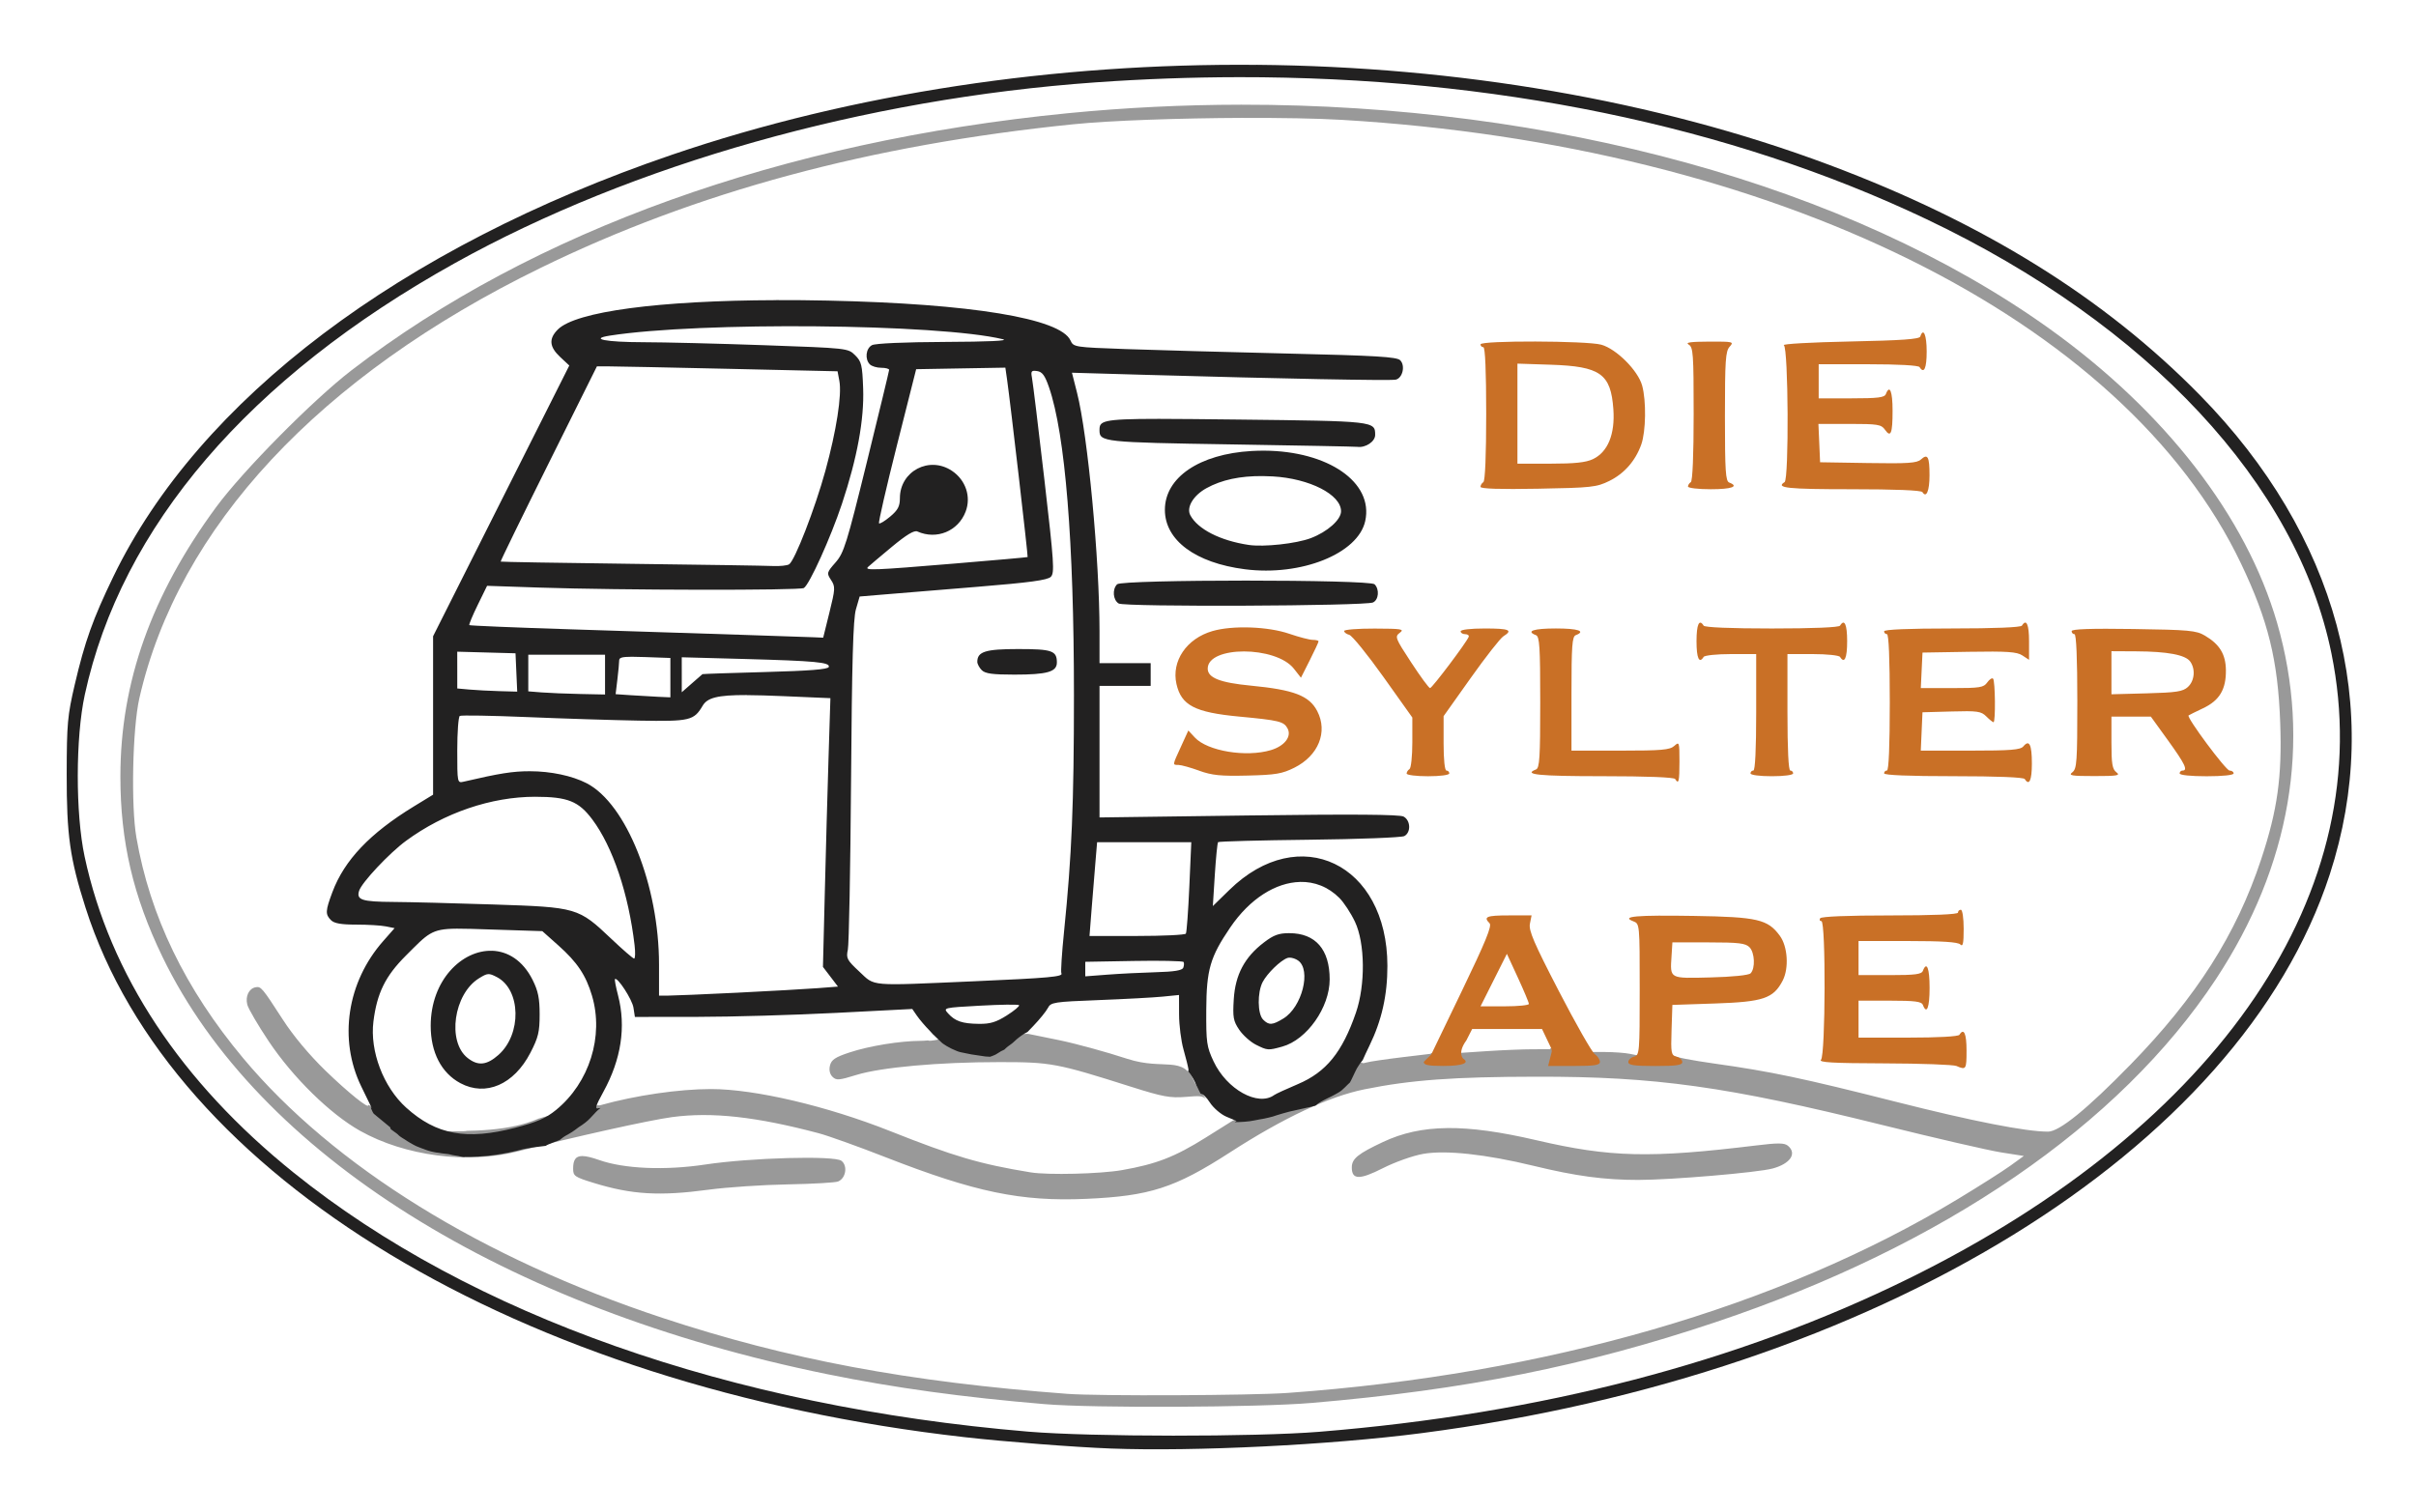 <?xml version="1.0" encoding="UTF-8" standalone="no"?>
<!-- Created with Inkscape (http://www.inkscape.org/) -->

<svg
   width="210mm"
   height="131.5mm"
   viewBox="0 0 210 131.5"
   version="1.1"
   id="svg5"
   xml:space="preserve"
   inkscape:version="1.2.2 (732a01da63, 2022-12-09)"
   sodipodi:docname="dieSylterApe.svg"
   xmlns:inkscape="http://www.inkscape.org/namespaces/inkscape"
   xmlns:sodipodi="http://sodipodi.sourceforge.net/DTD/sodipodi-0.dtd"
   xmlns="http://www.w3.org/2000/svg"
   xmlns:svg="http://www.w3.org/2000/svg"><sodipodi:namedview
     id="namedview7"
     pagecolor="#ffffff"
     bordercolor="#000000"
     borderopacity="0.25"
     inkscape:showpageshadow="2"
     inkscape:pageopacity="0.0"
     inkscape:pagecheckerboard="0"
     inkscape:deskcolor="#d1d1d1"
     inkscape:document-units="mm"
     showgrid="false"
     inkscape:zoom="0.5946522"
     inkscape:cx="602.87341"
     inkscape:cy="172.36966"
     inkscape:window-width="1920"
     inkscape:window-height="1010"
     inkscape:window-x="-6"
     inkscape:window-y="-6"
     inkscape:window-maximized="1"
     inkscape:current-layer="layer1" /><defs
     id="defs2" /><g
     inkscape:label="Ebene 1"
     inkscape:groupmode="layer"
     id="layer1"><g
       id="g598"
       transform="matrix(1.945,0,0,1.945,76.563,-283.229)"><path
         id="path604"
         style="fill:#999999;stroke-width:0.127"
         d="m 16.105,150.299 c -2.572,0.002 -5.166,0.128 -7.759,0.382 -12.754,1.254 -23.899,5.256 -32.004,11.493 -1.724,1.327 -4.859,4.497 -6.049,6.117 -2.895,3.942 -4.275,7.825 -4.277,12.038 -0.001,2.906 0.569,5.352 1.882,8.065 4.26,8.805 15.266,15.714 29.718,18.655 3.003,0.611 6.048,1.03 9.715,1.338 2.162,0.182 9.54,0.148 11.915,-0.054 6.895,-0.587 12.203,-1.648 18.058,-3.611 10.191,-3.415 18.059,-8.81 22.359,-15.333 3.334,-5.057 4.283,-10.585 2.734,-15.928 -1.38,-4.761 -5.009,-9.451 -10.172,-13.147 -8.966,-6.418 -22.229,-10.025 -36.12,-10.015 z m 0.083,0.592 c 1.693,-0.007 3.288,0.02 4.414,0.086 19.278,1.141 34.973,8.893 40.191,19.85 1.21,2.541 1.644,4.31 1.744,7.108 0.086,2.404 -0.123,3.898 -0.85,6.092 -1.112,3.355 -2.895,6.159 -5.834,9.174 -1.951,2.001 -3.185,3.004 -3.694,3.004 -0.994,0 -3.377,-0.468 -6.792,-1.333 -4.164,-1.055 -5.593,-1.356 -8.116,-1.71 -0.971,-0.136 -1.816,-0.299 -1.878,-0.361 -6.21e-4,-6.2e-4 -9.34e-4,-0.004 -0.002,-0.005 -0.027,-1.5e-4 -0.053,-2.6e-4 -0.08,-5.1e-4 -0.108,-0.001 -0.217,-0.003 -0.325,-0.007 -0.119,-0.005 -0.239,-0.012 -0.357,-0.027 -0.085,-0.011 -0.17,-0.023 -0.255,-0.021 H 34.048 33.873 v 0.066 l -0.397,-0.079 c -0.218,-0.044 -0.718,-0.081 -1.111,-0.082 l -0.715,-0.002 -0.028,-0.054 c -0.052,-0.003 -0.104,-0.008 -0.156,-0.015 -0.054,-0.006 -0.108,-0.004 -0.161,-0.012 -0.052,-0.006 -0.104,-0.016 -0.157,-0.019 -0.044,-0.005 -0.088,-0.009 -0.132,-0.007 -0.06,-0.001 -0.12,-5.8e-4 -0.18,-0.003 -0.078,-0.002 -0.156,-0.005 -0.234,-0.013 -0.067,-0.008 -0.134,-0.02 -0.201,-0.028 -0.044,-0.007 -0.088,-0.015 -0.133,-0.015 h -0.156 -0.178 -0.025 l 0.021,0.044 -0.792,0.001 c -0.435,3.9e-4 -1.355,0.038 -2.043,0.083 l -1.251,0.083 0.045,-0.088 c -0.037,0.002 -0.074,0.004 -0.112,0.007 -0.078,0.007 -0.156,0.014 -0.234,0.015 -0.097,0.004 -0.195,0.01 -0.292,0.018 -0.088,0.006 -0.175,0.01 -0.263,0.019 -0.057,0.005 -0.115,0.006 -0.171,0.017 -0.061,0.009 -0.122,0.015 -0.184,0.015 -0.013,-5.6e-4 -0.026,-0.001 -0.039,-0.002 l -0.018,0.036 -1.29,0.155 c -0.71,0.085 -1.422,0.19 -1.582,0.233 -0.125,0.033 -0.192,0.048 -0.203,-5.2e-4 -0.032,0.008 -0.064,0.015 -0.096,0.024 -0.04,0.01 -0.082,0.016 -0.121,0.033 -0.048,0.016 -0.098,0.029 -0.148,0.037 -0.042,0.01 -0.083,0.026 -0.125,0.036 -0.052,0.018 -0.104,0.039 -0.158,0.054 -0.052,0.014 -0.104,0.028 -0.155,0.043 -0.051,0.017 -0.103,0.031 -0.152,0.053 -0.048,0.019 -0.095,0.042 -0.141,0.064 -0.047,0.023 -0.096,0.042 -0.143,0.066 -0.047,0.019 -0.086,0.052 -0.133,0.071 -0.045,0.025 -0.087,0.053 -0.133,0.076 -0.045,0.027 -0.092,0.05 -0.138,0.073 -0.05,0.022 -0.098,0.049 -0.148,0.07 -0.053,0.021 -0.105,0.042 -0.159,0.062 -0.05,0.022 -0.101,0.042 -0.151,0.063 -0.053,0.02 -0.103,0.044 -0.156,0.065 -0.054,0.021 -0.108,0.044 -0.162,0.067 -0.053,0.022 -0.107,0.042 -0.159,0.068 -0.052,0.022 -0.1,0.053 -0.152,0.073 -0.051,0.023 -0.102,0.044 -0.155,0.059 -0.038,0.014 -0.073,0.031 -0.107,0.052 -0.036,0.015 -0.059,0.05 -0.091,0.07 -0.04,0.029 -0.083,0.053 -0.124,0.081 -0.041,0.023 -0.082,0.046 -0.122,0.07 -0.051,0.032 -0.105,0.058 -0.16,0.084 -0.05,0.027 -0.101,0.054 -0.154,0.077 -0.045,0.022 -0.088,0.046 -0.133,0.068 -0.05,0.023 -0.098,0.052 -0.151,0.068 -0.058,0.023 -0.116,0.048 -0.174,0.071 -0.055,0.02 -0.112,0.032 -0.166,0.056 -0.055,0.025 -0.111,0.046 -0.166,0.071 -0.042,0.02 -0.082,0.041 -0.121,0.068 -0.044,0.028 -0.089,0.057 -0.135,0.082 -0.041,0.02 -0.079,0.047 -0.119,0.069 -0.047,0.025 -0.095,0.049 -0.143,0.072 -0.043,0.02 -0.077,0.054 -0.119,0.073 -0.047,0.029 -0.094,0.055 -0.143,0.08 -0.044,0.019 -0.088,0.037 -0.132,0.056 -0.056,0.029 -0.111,0.061 -0.172,0.076 -0.049,0.018 -0.099,0.035 -0.147,0.055 -0.03,0.012 -0.061,0.022 -0.091,0.032 l -1.223,0.767 c -1.382,0.867 -2.211,1.189 -3.751,1.458 -0.971,0.17 -3.302,0.227 -4.079,0.1 -2.264,-0.37 -3.421,-0.71 -6.275,-1.844 -2.832,-1.125 -6.048,-1.88 -8.006,-1.88 -1.434,0 -3.372,0.282 -4.935,0.719 -0.053,0.015 -0.088,0.017 -0.106,0.002 -0.013,0.003 -0.026,0.006 -0.039,0.009 -0.06,0.013 -0.12,0.027 -0.178,0.046 -0.056,0.018 -0.113,0.034 -0.171,0.049 -0.058,0.012 -0.116,0.024 -0.174,0.036 -0.058,0.018 -0.116,0.037 -0.175,0.056 -0.062,0.026 -0.128,0.039 -0.192,0.059 -0.057,0.021 -0.113,0.04 -0.172,0.053 -0.062,0.017 -0.125,0.03 -0.189,0.039 -0.055,0.007 -0.11,0.019 -0.165,0.027 -0.074,0.006 -0.147,0.016 -0.221,0.025 -0.066,0.008 -0.133,0.009 -0.199,0.019 -0.057,0.011 -0.115,0.013 -0.173,0.022 -0.061,0.007 -0.12,0.021 -0.179,0.037 -0.06,0.017 -0.121,0.027 -0.18,0.046 -0.058,0.018 -0.117,0.036 -0.176,0.052 -0.028,0.01 -0.056,0.018 -0.085,0.025 -0.156,0.07 -0.332,0.132 -0.553,0.202 -0.583,0.182 -1.348,0.296 -2.223,0.333 -0.172,0.007 -0.283,0.009 -0.417,0.012 -0.02,0.006 -0.042,0.01 -0.067,0.012 -0.036,0.004 -0.073,0.008 -0.109,0.007 h -0.187 c -0.058,-1e-5 -0.116,4e-5 -0.174,0 -0.062,-5e-5 -0.124,2.7e-4 -0.186,0 -0.057,0 -0.114,-0.001 -0.171,-0.002 -0.06,-0.002 -0.119,-0.005 -0.179,-0.011 -0.053,-0.006 -0.105,-0.016 -0.159,-0.017 -0.064,-0.001 -0.128,-0.004 -0.192,-0.01 -0.061,-0.007 -0.121,-0.016 -0.18,-0.03 -0.058,-0.009 -0.115,-0.021 -0.172,-0.038 -0.051,-0.012 -0.1,-0.029 -0.15,-0.045 -0.05,-0.014 -0.102,-0.019 -0.151,-0.036 -0.058,-0.013 -0.113,-0.032 -0.169,-0.05 -0.064,-0.022 -0.126,-0.05 -0.191,-0.07 -0.064,-0.024 -0.125,-0.053 -0.189,-0.075 -0.067,-0.019 -0.135,-0.034 -0.201,-0.054 -0.05,-0.019 -0.099,-0.044 -0.15,-0.062 -0.048,-0.02 -0.096,-0.04 -0.144,-0.061 -0.051,-0.023 -0.101,-0.044 -0.153,-0.064 -0.054,-0.021 -0.11,-0.038 -0.163,-0.061 -0.046,-0.02 -0.096,-0.029 -0.141,-0.05 -0.065,-0.022 -0.126,-0.052 -0.186,-0.085 -0.05,-0.026 -0.097,-0.057 -0.145,-0.085 -0.042,-0.028 -0.087,-0.053 -0.13,-0.08 -0.048,-0.026 -0.095,-0.051 -0.141,-0.08 -0.049,-0.031 -0.104,-0.053 -0.157,-0.077 -0.029,-0.013 -0.058,-0.026 -0.086,-0.039 0.085,0.239 -0.872,-0.525 -1.903,-1.524 -0.724,-0.702 -1.438,-1.556 -1.906,-2.28 -0.928,-1.436 -0.98,-1.498 -1.223,-1.451 -0.298,0.059 -0.462,0.405 -0.369,0.776 0.046,0.183 0.477,0.92 0.958,1.639 1.083,1.62 2.746,3.251 4.078,4 2.01,1.13 4.823,1.497 7.058,0.921 2.522,-0.65 5.889,-1.399 6.891,-1.532 1.782,-0.238 3.759,-0.019 6.56,0.724 0.419,0.111 1.762,0.593 2.984,1.071 3.991,1.56 6.052,1.988 8.954,1.86 2.85,-0.125 3.973,-0.488 6.436,-2.079 2.39,-1.544 4.421,-2.496 6.01,-2.818 2.061,-0.418 3.978,-0.558 7.683,-0.564 5.327,-0.008 8.507,0.436 15.43,2.153 2.375,0.589 4.775,1.143 5.334,1.231 l 1.016,0.16 -0.607,0.439 c -0.334,0.242 -1.39,0.912 -2.346,1.49 -7.993,4.827 -18.376,7.832 -29.94,8.663 -1.617,0.116 -8.463,0.146 -9.843,0.042 -7.131,-0.535 -12.484,-1.54 -18.097,-3.395 -8.067,-2.666 -14.704,-6.778 -18.743,-11.611 -2.591,-3.1 -4.161,-6.348 -4.771,-9.862 -0.247,-1.422 -0.174,-4.879 0.131,-6.223 1.734,-7.639 8.038,-14.406 17.921,-19.236 6.967,-3.405 14.731,-5.5 23.813,-6.425 1.667,-0.17 4.765,-0.274 7.587,-0.286 z m -9.63,40.942 c -0.054,0 -0.109,0.001 -0.163,0.003 -0.048,0.002 -0.097,0.005 -0.145,0.011 -0.047,0.005 -0.093,0.006 -0.14,0.005 -0.047,0 -0.094,2.4e-4 -0.141,0.002 -0.041,0.001 -0.081,0.003 -0.121,0.008 -0.047,0.006 -0.094,0.013 -0.141,0.013 -0.047,0.002 -0.093,0.006 -0.14,0.011 -0.056,0.006 -0.113,0.006 -0.17,0.006 -0.045,0.001 -0.09,0.002 -0.135,0.006 -0.05,0.005 -0.1,0.013 -0.151,0.012 -0.052,0.001 -0.103,0.001 -0.155,0.004 -0.053,0.003 -0.106,0.007 -0.158,0.012 -0.056,0.003 -0.112,0.002 -0.168,0.002 -0.051,0 -0.102,-2e-5 -0.152,0 -0.043,3e-5 -0.086,-1.5e-4 -0.129,0 -0.046,5e-5 -0.092,4.7e-4 -0.138,0.001 -0.051,0.001 -0.102,0.002 -0.153,0.005 -0.059,0.004 -0.118,0.011 -0.177,0.015 -0.05,0.001 -0.1,0.002 -0.149,0.006 -0.053,0.004 -0.106,0.011 -0.159,0.016 -0.057,0.002 -0.113,0.005 -0.169,0.013 -0.062,0.008 -0.123,0.015 -0.185,0.02 -0.062,0.006 -0.123,0.008 -0.185,0.012 -0.066,0.005 -0.132,0.013 -0.198,0.017 -0.044,0.003 -0.089,0.007 -0.132,0.018 -0.049,0.012 -0.098,0.022 -0.146,0.037 -0.063,0.016 -0.127,0.024 -0.191,0.035 -0.051,0.007 -0.102,0.013 -0.153,0.019 v -10e-4 c -0.045,0.005 -0.082,-0.002 -0.108,-0.015 -0.096,0.011 -0.205,0.02 -0.329,0.02 -0.925,0.004 -2.295,0.227 -3.175,0.518 -0.636,0.21 -0.81,0.326 -0.874,0.58 -0.051,0.204 -0.011,0.386 0.111,0.508 0.169,0.169 0.288,0.159 1.064,-0.081 1.109,-0.343 3.691,-0.575 6.399,-0.575 2.303,5e-5 2.555,0.047 5.884,1.103 1.415,0.449 1.736,0.508 2.443,0.452 0.594,-0.048 0.756,-0.058 0.901,0.103 -0.001,-0.002 -0.003,-0.004 -0.004,-0.007 -0.025,-0.036 -0.05,-0.071 -0.072,-0.108 -0.027,-0.037 -0.054,-0.073 -0.084,-0.108 -0.026,-0.038 -0.049,-0.078 -0.077,-0.115 -0.028,-0.043 -0.063,-0.081 -0.089,-0.125 -0.031,-0.05 -0.069,-0.095 -0.098,-0.147 -0.027,-0.045 -0.055,-0.09 -0.08,-0.136 -0.505,-1.249 -1.365,-0.524 -3.002,-1.056 v 5.1e-4 c -0.939,-0.309 -2.32,-0.687 -3.069,-0.84 l -1.361,-0.278 0.001,-5.2e-4 c -0.012,6e-5 -0.023,-1.1e-4 -0.035,0 z m 18.749,4.213 c -1.097,0.012 -2.006,0.218 -2.862,0.62 -1.127,0.529 -1.398,0.749 -1.398,1.141 0,0.553 0.346,0.561 1.388,0.032 0.537,-0.273 1.338,-0.558 1.792,-0.638 v -5.2e-4 c 1.017,-0.18 2.807,0.014 4.948,0.534 1.891,0.46 3.156,0.63 4.676,0.629 1.482,-7.6e-4 5.322,-0.327 6.001,-0.51 0.792,-0.213 1.101,-0.672 0.684,-1.018 -0.157,-0.13 -0.439,-0.133 -1.428,-0.012 -4.727,0.576 -6.506,0.534 -9.806,-0.234 -1.611,-0.375 -2.898,-0.557 -3.995,-0.545 z m -38.655,1.251 c -0.299,0.002 -0.403,0.18 -0.403,0.564 0,0.328 0.067,0.374 0.921,0.637 1.703,0.524 2.943,0.597 5.137,0.302 0.824,-0.111 2.413,-0.217 3.531,-0.237 1.118,-0.02 2.132,-0.079 2.255,-0.131 0.347,-0.146 0.434,-0.703 0.145,-0.924 -0.316,-0.241 -4.059,-0.139 -6.083,0.167 -1.791,0.271 -3.616,0.194 -4.734,-0.198 -0.339,-0.119 -0.589,-0.181 -0.768,-0.18 z"
         sodipodi:nodetypes="ccsccssscscscccccssccsssscscccccccscccccccccccccccccccccccccccccccccccccccccccccccccccccccccccccccccccccccsccsscccccccccccccccccsccccsscccccccccccccccsccccccccsssscsssssscsccccssscsssssscccccccccccccccsscccccccccccccccccssccsssccccccccccccccccsscccsssscscccscsccsssc" /></g><g
       id="g702"
       transform="matrix(1.945,0,0,1.945,46.335,-174.785)"><path
         id="path700"
         style="fill:#222121;stroke-width:0.127"
         d="m 32.33,92.763 c -8.969,-0.079 -18.025,1.257 -26.113,4.015 -12.145,4.143 -21.14,10.936 -24.974,18.861 -0.915,1.892 -1.273,2.894 -1.726,4.831 -0.323,1.384 -0.355,1.739 -0.359,3.995 -0.004,2.731 0.142,3.776 0.839,5.964 3.833,12.048 19.39,21.425 39.284,23.678 1.836,0.208 4.889,0.445 6.541,0.508 3.729,0.142 9.821,-0.159 13.888,-0.688 20.34,-2.643 36.56,-12.625 40.582,-24.974 2.421,-7.434 0.324,-15.179 -5.803,-21.427 -4.267,-4.351 -9.675,-7.71 -16.573,-10.294 -7.736,-2.898 -16.617,-4.392 -25.586,-4.471 z m -0.813,0.55 c 11.371,-0.013 21.939,2.155 30.754,6.349 9.914,4.716 16.551,11.835 18.096,19.407 2.156,10.568 -4.967,21.1 -18.907,27.956 -7.625,3.751 -16.427,6.039 -26.319,6.841 v 5.2e-4 c -2.904,0.235 -10.178,0.229 -13.013,-0.006 -13.316,-1.118 -24.906,-5.204 -32.818,-11.57 -5.05,-4.063 -8.222,-8.861 -9.352,-14.141 -0.41,-1.917 -0.406,-5.321 0.009,-7.231 1.631,-7.51 7.339,-14.17 16.537,-19.292 7.933,-4.418 18.308,-7.347 28.62,-8.08 2.155,-0.153 4.288,-0.23 6.394,-0.233 z m -20.653,9.968 c -5.214,0.016 -8.951,0.505 -9.757,1.311 -0.413,0.413 -0.382,0.776 0.104,1.23 l 0.408,0.381 -3.044,6.051 -3.043,6.051 v 3.541 3.541 l -0.856,0.523 c -1.967,1.202 -3.109,2.404 -3.644,3.833 -0.314,0.84 -0.322,0.993 -0.063,1.253 0.145,0.145 0.453,0.199 1.127,0.199 0.51,0 1.105,0.035 1.322,0.079 l 0.394,0.079 -0.51,0.579 c -1.619,1.839 -2.003,4.394 -0.978,6.502 0.221,0.454 0.425,0.873 0.453,0.931 0.008,0.017 -0.006,0.02 -0.029,0.019 0.007,0.015 0.013,0.029 0.019,0.044 0.017,0.036 0.033,0.073 0.049,0.11 0.017,0.039 0.04,0.074 0.064,0.11 l 5.168e-4,5.2e-4 c 0.251,0.208 0.504,0.418 0.736,0.608 0.006,0.025 0.017,0.056 0.024,0.082 0.025,0.018 0.049,0.036 0.074,0.055 0.028,0.024 0.059,0.043 0.089,0.065 0.028,0.021 0.056,0.041 0.085,0.061 0.04,0.026 0.072,0.061 0.106,0.093 0.027,0.03 0.062,0.051 0.094,0.074 0.028,0.019 0.056,0.039 0.085,0.056 0.034,0.022 0.069,0.043 0.104,0.064 0.042,0.026 0.083,0.055 0.124,0.082 0.036,0.025 0.075,0.045 0.113,0.067 0.043,0.021 0.081,0.049 0.123,0.07 0.047,0.022 0.093,0.046 0.138,0.071 0.04,0.02 0.082,0.034 0.124,0.05 0.041,0.019 0.083,0.036 0.127,0.05 0.051,0.014 0.098,0.035 0.147,0.054 0.042,0.018 0.084,0.034 0.128,0.045 0.05,0.015 0.098,0.031 0.149,0.042 0.055,0.015 0.111,0.023 0.166,0.035 0.047,0.012 0.096,0.015 0.144,0.021 0.057,0.006 0.112,0.019 0.168,0.027 0.058,0.006 0.115,0.013 0.172,0.021 0.054,0.005 0.108,0.01 0.161,0.022 0.048,0.011 0.095,0.025 0.144,0.034 0.051,0.009 0.101,0.019 0.152,0.026 0.054,0.004 0.106,0.017 0.158,0.03 0.046,0.008 0.092,0.019 0.139,0.026 0.029,0.004 0.057,0.006 0.086,0.008 -0.004,-0.004 -0.008,-0.008 -0.012,-0.011 0.874,0.015 1.732,-0.101 2.668,-0.354 0.254,-0.05 0.582,-0.095 0.968,-0.137 0.037,-0.025 0.081,-0.049 0.132,-0.069 0.016,-0.006 0.032,-0.012 0.048,-0.019 0.115,-0.05 0.231,-0.092 0.348,-0.135 0.064,-0.023 0.125,-0.048 0.173,-0.097 0.102,-0.086 0.216,-0.151 0.333,-0.213 0.096,-0.054 0.19,-0.113 0.278,-0.18 0.102,-0.076 0.201,-0.155 0.311,-0.219 0.094,-0.063 0.183,-0.133 0.267,-0.209 0.081,-0.069 0.145,-0.154 0.221,-0.228 0.089,-0.095 0.173,-0.193 0.276,-0.274 0.021,-0.017 0.043,-0.033 0.065,-0.049 -0.031,0.004 -0.058,0.006 -0.088,0.01 -0.18,0.052 -0.138,-0.094 0.216,-0.738 0.795,-1.448 1.017,-2.903 0.655,-4.299 -0.099,-0.382 -0.162,-0.712 -0.14,-0.735 0.109,-0.109 0.772,0.913 0.827,1.276 l 0.064,0.415 2.794,-0.003 c 1.537,-0.001 4.325,-0.082 6.198,-0.178 l 3.404,-0.175 0.21,0.305 c 0.116,0.167 0.372,0.469 0.571,0.669 0.055,0.056 0.104,0.111 0.147,0.162 0.013,0.009 0.025,0.021 0.038,0.033 0.05,0.049 0.099,0.101 0.151,0.148 0.048,0.047 0.097,0.093 0.147,0.138 0.034,0.038 0.073,0.069 0.113,0.099 0.054,0.038 0.109,0.073 0.165,0.107 0.071,0.041 0.143,0.078 0.215,0.115 0.073,0.033 0.148,0.063 0.22,0.097 0.054,0.025 0.111,0.04 0.167,0.056 0.081,0.019 0.163,0.033 0.245,0.051 0.085,0.019 0.171,0.036 0.256,0.051 0.103,0.015 0.205,0.032 0.307,0.046 0.107,0.013 0.212,0.034 0.319,0.047 0.069,0.007 0.137,0.009 0.206,0.012 0.003,-10e-4 0.006,-0.002 0.01,-0.004 0.062,-0.022 0.125,-0.041 0.184,-0.07 0.044,-0.02 0.089,-0.041 0.129,-0.07 0.055,-0.036 0.11,-0.071 0.167,-0.103 0.049,-0.025 0.099,-0.05 0.149,-0.072 0.049,-0.049 0.099,-0.098 0.155,-0.14 0.097,-0.073 0.202,-0.138 0.287,-0.224 0.139,-0.135 0.294,-0.252 0.459,-0.353 0.044,-0.024 0.088,-0.048 0.133,-0.071 l 0.254,-0.264 c 0.286,-0.297 0.581,-0.662 0.657,-0.81 0.13,-0.254 0.266,-0.275 2.269,-0.352 1.172,-0.045 2.46,-0.115 2.861,-0.155 l 0.73,-0.073 0.002,0.87 c 8.26e-4,0.478 0.09,1.184 0.199,1.568 0.109,0.384 0.208,0.784 0.221,0.889 0.004,0.036 -0.003,0.066 -0.018,0.092 0.001,0.002 0.002,0.003 0.004,0.005 0.089,0.094 0.158,0.202 0.226,0.312 0.057,0.098 0.101,0.204 0.143,0.309 0.038,0.074 0.08,0.145 0.113,0.222 0.025,0.048 0.047,0.098 0.074,0.144 0.112,0.017 0.258,0.154 0.41,0.389 0.161,0.249 0.497,0.538 0.746,0.642 l 0.453,0.189 c -0.03,0.019 -0.058,0.036 -0.086,0.053 0.07,-0.001 0.139,-0.003 0.208,-0.005 0.156,-0.006 0.312,-0.015 0.467,-0.037 0.15,-0.021 0.298,-0.055 0.447,-0.082 0.127,-0.023 0.254,-0.04 0.378,-0.075 0.133,-0.026 0.26,-0.067 0.388,-0.112 0.183,-0.054 0.365,-0.112 0.551,-0.158 0.24,-0.059 0.483,-0.102 0.722,-0.162 0.152,-0.031 0.303,-0.064 0.452,-0.107 0.038,-0.034 0.076,-0.066 0.117,-0.096 0.08,-0.053 0.162,-0.103 0.248,-0.147 0.107,-0.06 0.22,-0.106 0.329,-0.162 0.102,-0.05 0.201,-0.106 0.3,-0.162 0.062,-0.035 0.121,-0.073 0.176,-0.118 5.44e-4,-4.9e-4 7e-4,-3.3e-4 0.002,-0.002 0.098,-0.087 0.193,-0.178 0.284,-0.272 0.026,-0.025 0.053,-0.049 0.079,-0.073 0.017,-0.024 0.031,-0.05 0.043,-0.077 0.044,-0.077 0.074,-0.162 0.116,-0.241 0.055,-0.105 0.097,-0.217 0.157,-0.32 0.067,-0.115 0.142,-0.224 0.226,-0.328 0.01,-0.013 0.021,-0.025 0.032,-0.037 0.067,-0.155 0.166,-0.37 0.301,-0.647 0.55,-1.129 0.804,-2.258 0.802,-3.572 -0.006,-4.565 -3.932,-6.449 -7.062,-3.389 l -0.739,0.722 0.088,-1.397 c 0.049,-0.768 0.115,-1.425 0.146,-1.46 0.032,-0.035 1.867,-0.084 4.079,-0.109 2.212,-0.025 4.121,-0.098 4.244,-0.163 0.304,-0.162 0.284,-0.702 -0.033,-0.872 -0.179,-0.096 -2.248,-0.111 -6.922,-0.05 l -6.666,0.089 v -2.94 -2.94 h 1.143 1.143 v -0.508 -0.508 h -1.143 -1.143 v -1.429 c -4.7e-4,-3.212 -0.524,-8.764 -1.004,-10.656 l -0.228,-0.899 3.188,0.092 c 6.189,0.177 11.065,0.271 11.286,0.217 0.306,-0.074 0.431,-0.63 0.195,-0.866 -0.152,-0.152 -1.067,-0.207 -5.065,-0.301 -2.684,-0.064 -5.927,-0.153 -7.206,-0.199 -2.289,-0.082 -2.329,-0.088 -2.464,-0.385 -0.449,-0.987 -4.443,-1.644 -10.83,-1.782 -0.801,-0.017 -1.576,-0.025 -2.321,-0.022 z m 1.779,1.17 c 3.53,0.032 6.916,0.23 8.352,0.577 0.285,0.069 -0.64,0.112 -2.58,0.12 -1.816,0.008 -3.123,0.066 -3.27,0.145 -0.275,0.147 -0.327,0.626 -0.094,0.859 0.084,0.084 0.312,0.152 0.508,0.152 0.196,0 0.355,0.043 0.353,0.095 -0.002,0.052 -0.449,1.905 -0.994,4.117 -0.905,3.672 -1.026,4.062 -1.4,4.489 -0.396,0.451 -0.403,0.478 -0.202,0.785 0.195,0.298 0.191,0.389 -0.071,1.448 l -0.28,1.131 -0.462,-0.02 c -0.521,-0.022 -4.458,-0.15 -10.933,-0.357 -2.406,-0.077 -4.395,-0.16 -4.419,-0.184 -0.024,-0.024 0.144,-0.43 0.375,-0.901 l 0.419,-0.856 2.349,0.079 c 3.58,0.12 11.623,0.132 11.808,0.019 0.25,-0.155 1.201,-2.258 1.703,-3.767 0.68,-2.046 0.996,-3.764 0.946,-5.154 -0.038,-1.053 -0.075,-1.204 -0.36,-1.486 -0.317,-0.313 -0.329,-0.315 -4.064,-0.447 -2.061,-0.073 -4.49,-0.133 -5.398,-0.134 -1.683,-0.003 -2.428,-0.148 -1.502,-0.294 2.012,-0.315 5.686,-0.448 9.215,-0.416 z m -9.79,1.79 h 0.53 c 0.292,0 2.712,0.049 5.377,0.11 l 4.847,0.11 0.081,0.431 c 0.117,0.623 -0.133,2.23 -0.625,4.018 -0.467,1.697 -1.368,4.019 -1.622,4.18 -0.088,0.056 -0.417,0.09 -0.732,0.075 -0.314,-0.015 -3.172,-0.059 -6.35,-0.098 -3.178,-0.039 -5.791,-0.084 -5.807,-0.099 -0.016,-0.015 0.945,-1.985 2.136,-4.377 z m 18.253,0.057 0.078,0.543 c 0.149,1.043 0.943,7.9 0.917,7.923 -0.014,0.013 -1.483,0.143 -3.264,0.291 -3.632,0.302 -4.041,0.318 -3.867,0.151 0.066,-0.063 0.544,-0.466 1.06,-0.895 0.654,-0.543 1.002,-0.753 1.143,-0.69 0.863,0.384 1.825,-0.012 2.158,-0.888 0.253,-0.665 0.004,-1.409 -0.609,-1.821 -1.012,-0.68 -2.328,0.01 -2.329,1.22 -2.45e-4,0.365 -0.088,0.533 -0.435,0.824 -0.239,0.201 -0.463,0.337 -0.498,0.301 -0.035,-0.035 0.324,-1.6 0.798,-3.477 l 0.862,-3.413 1.992,-0.035 z m 1.264,0.142 c 0.038,-0.003 0.089,0.002 0.155,0.011 0.231,0.034 0.348,0.194 0.532,0.726 0.724,2.1 1.114,6.906 1.114,13.753 2.16e-4,4.872 -0.096,7.169 -0.442,10.574 -0.099,0.973 -0.153,1.812 -0.119,1.867 0.094,0.153 -0.531,0.21 -3.947,0.359 -4.709,0.205 -4.365,0.235 -5.08,-0.431 -0.556,-0.518 -0.599,-0.6 -0.516,-0.984 0.05,-0.231 0.114,-3.62 0.143,-7.531 0.039,-5.35 0.093,-7.254 0.218,-7.684 l 0.166,-0.571 1.074,-0.09 c 0.591,-0.05 2.47,-0.204 4.175,-0.343 2.356,-0.192 3.147,-0.3 3.294,-0.447 0.174,-0.174 0.144,-0.623 -0.288,-4.356 -0.265,-2.289 -0.513,-4.324 -0.551,-4.522 -0.045,-0.24 -0.042,-0.32 0.073,-0.329 z m 5.585,2.148 c -2.585,-10e-4 -2.642,0.104 -2.642,0.51 0,0.521 0.169,0.54 5.876,0.631 3.02,0.048 5.558,0.097 5.641,0.109 0.37,0.053 0.802,-0.233 0.802,-0.531 0,-0.618 -0.013,-0.619 -6.158,-0.689 -1.515,-0.017 -2.658,-0.029 -3.52,-0.03 z m 4.729,1.421 c -0.189,-0.001 -0.381,0.004 -0.576,0.015 -2.331,0.136 -3.873,1.183 -3.873,2.63 0,1.359 1.365,2.373 3.575,2.656 2.514,0.322 5.058,-0.698 5.378,-2.155 0.382,-1.74 -1.673,-3.129 -4.505,-3.146 z m -0.073,1.136 c 0.146,0.001 0.295,0.006 0.449,0.015 1.641,0.094 3.048,0.812 3.048,1.558 0,0.378 -0.608,0.918 -1.351,1.201 -0.648,0.246 -2.102,0.405 -2.776,0.304 -1.269,-0.19 -2.276,-0.702 -2.61,-1.328 -0.187,-0.349 0.135,-0.887 0.725,-1.211 0.674,-0.371 1.496,-0.548 2.516,-0.539 z m -0.758,4.672 c -2.822,0 -5.643,0.055 -5.753,0.165 -0.224,0.224 -0.185,0.703 0.07,0.859 0.263,0.16 11.014,0.115 11.366,-0.047 0.255,-0.118 0.295,-0.587 0.07,-0.812 -0.11,-0.11 -2.931,-0.165 -5.753,-0.165 z m -10.176,3.06 c -1.46,0 -1.825,0.114 -1.825,0.572 0,0.095 0.09,0.262 0.199,0.372 0.154,0.154 0.483,0.199 1.453,0.199 1.474,0 1.904,-0.123 1.904,-0.543 0,-0.526 -0.215,-0.6 -1.731,-0.6 z m -25.066,0.118 1.302,0.036 1.302,0.036 0.038,0.857 0.038,0.857 -0.8,-0.022 c -0.44,-0.012 -1.042,-0.045 -1.339,-0.071 l -0.54,-0.049 v -0.822 z m 3.175,0.136 h 1.715 1.715 v 0.889 0.889 l -1.112,-0.023 c -0.611,-0.013 -1.383,-0.044 -1.715,-0.07 l -0.603,-0.048 v -0.819 z m 4.628,0.091 c 0.152,-1.2e-4 0.342,0.004 0.579,0.013 l 1.143,0.041 v 0.88 0.88 l -0.54,-0.024 c -0.297,-0.013 -0.848,-0.045 -1.224,-0.071 l -0.683,-0.047 0.079,-0.659 c 0.044,-0.363 0.08,-0.745 0.08,-0.85 5.055e-4,-0.118 0.11,-0.162 0.565,-0.163 z m 2.23,0.023 2.762,0.075 c 3.222,0.088 3.877,0.149 3.808,0.359 -0.035,0.106 -0.865,0.172 -2.833,0.225 -1.531,0.041 -2.796,0.084 -2.811,0.095 -0.015,0.011 -0.229,0.198 -0.476,0.415 l -0.449,0.394 v -0.782 z m 2.903,1.692 c 0.443,0.001 0.984,0.018 1.65,0.046 l 2.09,0.09 -0.084,2.679 c -0.046,1.474 -0.121,4.177 -0.166,6.007 l -0.083,3.327 0.336,0.44 0.335,0.44 -0.919,0.071 c -0.505,0.039 -2.12,0.129 -3.586,0.202 -1.467,0.072 -2.852,0.13 -3.079,0.13 H 5.629 v -1.383 c 0,-3.532 -1.459,-7.191 -3.234,-8.11 -0.646,-0.334 -1.61,-0.538 -2.544,-0.537 -0.763,6e-4 -1.33,0.09 -2.953,0.467 -0.284,0.066 -0.286,0.056 -0.286,-1.401 0,-0.807 0.051,-1.5 0.113,-1.538 0.062,-0.038 1.419,-0.015 3.016,0.052 1.597,0.067 3.847,0.138 4.999,0.158 2.273,0.039 2.447,-0.002 2.84,-0.668 0.205,-0.347 0.641,-0.479 1.968,-0.475 z m -9.446,4.544 c 1.442,7.4e-4 1.935,0.197 2.547,1.015 0.911,1.217 1.619,3.321 1.888,5.619 0.039,0.332 0.029,0.601 -0.022,0.598 -0.051,-0.003 -0.507,-0.398 -1.013,-0.878 -1.48,-1.403 -1.528,-1.417 -5.28,-1.54 -1.759,-0.058 -3.769,-0.109 -4.467,-0.113 -1.411,-0.009 -1.658,-0.09 -1.528,-0.5 0.118,-0.372 1.352,-1.686 2.096,-2.232 1.709,-1.255 3.811,-1.971 5.779,-1.97 z m 25.105,2.031 h 2.105 2.104 l -0.088,1.991 c -0.049,1.095 -0.118,2.038 -0.154,2.095 -0.036,0.058 -1.02,0.105 -2.186,0.105 h -2.121 l 0.102,-1.302 c 0.056,-0.716 0.133,-1.659 0.171,-2.095 z m 9.066,1.774 c 0.644,-0.015 1.258,0.216 1.76,0.717 0.202,0.202 0.516,0.681 0.698,1.066 0.452,0.957 0.471,2.819 0.042,4.064 -0.61,1.771 -1.331,2.658 -2.595,3.193 -0.509,0.215 -0.983,0.434 -1.053,0.485 -0.723,0.53 -2.124,-0.246 -2.714,-1.504 -0.307,-0.655 -0.334,-0.841 -0.326,-2.3 0.01,-1.8 0.173,-2.361 1.069,-3.681 0.883,-1.3 2.045,-2.012 3.119,-2.038 z m -37.704,2.09 c 0.377,-0.003 0.865,0.016 1.531,0.037 l 2.314,0.074 0.714,0.636 c 0.847,0.755 1.234,1.333 1.506,2.251 0.537,1.809 -0.116,3.887 -1.605,5.105 -0.451,0.369 -0.851,0.544 -1.813,0.794 -2.19,0.569 -3.538,0.321 -4.889,-0.899 -1.016,-0.918 -1.626,-2.525 -1.461,-3.845 0.159,-1.273 0.532,-2.03 1.448,-2.946 0.986,-0.984 1.124,-1.197 2.255,-1.206 z m 37.231,0.201 c -0.475,-3.8e-4 -0.702,0.082 -1.14,0.417 -0.863,0.658 -1.278,1.442 -1.346,2.537 -0.05,0.811 -0.021,0.972 0.244,1.364 0.165,0.244 0.5,0.544 0.743,0.667 0.518,0.26 0.547,0.262 1.181,0.086 1.1,-0.305 2.118,-1.75 2.118,-3.004 0,-1.339 -0.633,-2.065 -1.8,-2.066 z m -35.634,0.788 c -1.33,-0.042 -2.739,1.3 -2.74,3.355 -7.04e-4,1.185 0.477,2.108 1.326,2.563 1.135,0.608 2.394,0.062 3.128,-1.357 0.355,-0.686 0.414,-0.93 0.414,-1.716 0,-0.723 -0.067,-1.049 -0.315,-1.545 -0.44,-0.877 -1.116,-1.279 -1.813,-1.301 z m 35.648,0.306 c 0.115,0.003 0.264,0.051 0.375,0.129 0.599,0.42 0.177,2.083 -0.657,2.592 -0.494,0.301 -0.647,0.309 -0.906,0.05 -0.252,-0.252 -0.264,-1.214 -0.021,-1.68 0.204,-0.39 0.799,-0.969 1.108,-1.076 0.029,-0.01 0.063,-0.014 0.102,-0.013 z m -5.416,0.147 v 5.2e-4 c 0.403,0.008 0.66,0.025 0.674,0.048 0.028,0.046 0.022,0.16 -0.014,0.254 -0.047,0.122 -0.399,0.18 -1.239,0.203 -0.645,0.018 -1.616,0.067 -2.157,0.109 l -0.984,0.075 v -0.325 -0.325 l 2.171,-0.038 c 0.597,-0.01 1.146,-0.012 1.549,-0.002 z m -30.406,0.591 c 0.106,-0.007 0.209,0.038 0.389,0.131 1.081,0.559 1.12,2.56 0.068,3.484 -0.523,0.46 -0.911,0.497 -1.373,0.133 -0.927,-0.73 -0.623,-2.863 0.508,-3.562 0.192,-0.119 0.301,-0.179 0.408,-0.186 z m 23.188,1.365 c 0.314,-0.004 0.519,0.003 0.538,0.022 0.038,0.038 -0.206,0.243 -0.542,0.456 v 5.1e-4 c -0.482,0.306 -0.747,0.385 -1.253,0.379 -0.744,-0.009 -1.061,-0.117 -1.377,-0.469 -0.225,-0.25 -0.212,-0.253 1.438,-0.344 0.458,-0.025 0.882,-0.041 1.196,-0.045 z"
         sodipodi:nodetypes="cccsccscsscscccsccccccccscccssccccccscscccscccscccccccccccccccccccccccccccccccccccccccccccccssccccccccccccccccccccccccccccccccscscsssccccccscccccccccccccccccccccccccccccscsccccccccccccccccssccscccccccsscsscccsccccscssccccccscccscccsccccsscscscsssccccccscscsssscccsssscccsccssccscsscssccsscsscccccccccssssssccccccccccccccccccccccccccccccccccsscsccccccccccccsccssccsssccccsssssscsssccccsscsccssscscsccssccccsscssscscssccssscssssscccccsccccccsscccccccccsssccccccsccc" /></g><g
       id="g248"
       transform="matrix(1.945,0,0,1.945,47.438,-175.462)"><path
         style="fill:#c97026;stroke-width:0.127"
         d="m 63.047,137.864 c -0.14,-0.06 -1.594,-0.113 -3.232,-0.118 -2.316,-0.007 -2.944,-0.043 -2.826,-0.161 0.202,-0.202 0.22,-6.198 0.018,-6.198 -0.074,0 -0.099,-0.057 -0.056,-0.127 0.049,-0.079 1.229,-0.127 3.119,-0.127 1.942,0 3.041,-0.046 3.041,-0.127 0,-0.07 0.057,-0.127 0.127,-0.127 0.072,0 0.127,0.368 0.127,0.851 0,0.662 -0.034,0.817 -0.152,0.699 -0.107,-0.107 -0.81,-0.152 -2.349,-0.152 h -2.197 v 0.762 0.762 h 1.401 c 1.128,0 1.415,-0.037 1.474,-0.191 0.172,-0.448 0.3,-0.124 0.3,0.762 0,0.886 -0.128,1.21 -0.3,0.762 -0.059,-0.153 -0.346,-0.191 -1.474,-0.191 h -1.401 v 0.826 0.826 h 2.215 c 1.34,0 2.246,-0.05 2.293,-0.127 0.198,-0.321 0.318,-0.059 0.318,0.699 0,0.853 -0.018,0.882 -0.445,0.699 z m -23.812,-0.183 c 0,0 0.344,-0.343 0.333,-0.326 l 1.379,-2.861 c 1.054,-2.186 1.344,-2.896 1.231,-3.01 -0.29,-0.29 -0.137,-0.352 0.864,-0.352 h 1.013 l -0.074,0.371 c -0.061,0.303 0.178,0.859 1.295,3.016 0.753,1.455 1.474,2.72 1.601,2.811 0.128,0.091 0.232,0.248 0.232,0.349 0,0.146 -0.233,0.183 -1.157,0.183 h -1.157 l 0.079,-0.313 0.079,-0.313 c 0.011,0.005 -0.007,-0.136 -0.007,-0.136 l -0.212,-0.445 -0.212,-0.445 h -1.561 -1.561 l -0.259,0.508 c -0.409,0.563 -0.151,0.795 -0.148,0.812 0.321,0.199 -0.028,0.331 -0.875,0.331 -0.682,0 -0.882,-0.041 -0.882,-0.182 z m 4.699,-2.594 c 0,-0.06 -0.221,-0.588 -0.491,-1.173 l -0.491,-1.064 -0.589,1.173 -0.589,1.173 h 1.081 c 0.594,0 1.081,-0.049 1.081,-0.109 z m 4.445,2.6 c 0,-0.097 0.114,-0.206 0.254,-0.242 0.245,-0.064 0.254,-0.173 0.254,-3.003 0,-2.928 -0.001,-2.937 -0.286,-3.047 -0.572,-0.221 0.121,-0.282 2.72,-0.24 2.833,0.045 3.292,0.152 3.83,0.889 0.352,0.481 0.412,1.454 0.124,2.005 -0.414,0.796 -0.868,0.948 -3.023,1.02 l -1.905,0.064 -0.037,1.122 c -0.034,1.038 -0.018,1.127 0.222,1.19 0.142,0.037 0.259,0.147 0.259,0.243 0,0.137 -0.264,0.176 -1.206,0.176 -0.943,0 -1.206,-0.038 -1.206,-0.176 z m 5.463,-3.966 c 0.219,-0.219 0.188,-0.929 -0.05,-1.168 -0.179,-0.179 -0.483,-0.215 -1.829,-0.215 h -1.615 l -0.039,0.619 c -0.065,1.02 -0.112,0.994 1.748,0.947 0.983,-0.025 1.702,-0.099 1.786,-0.183 z m -3.368,-8.685 c -0.049,-0.079 -1.271,-0.127 -3.246,-0.127 -2.855,0 -3.571,-0.072 -2.977,-0.3 0.162,-0.062 0.191,-0.516 0.191,-3.002 0,-2.486 -0.029,-2.94 -0.191,-3.002 -0.466,-0.179 -0.107,-0.3 0.889,-0.3 0.996,0 1.355,0.121 0.889,0.3 -0.161,0.062 -0.191,0.473 -0.191,2.617 v 2.544 h 2.181 c 1.851,0 2.216,-0.032 2.413,-0.21 0.223,-0.202 0.232,-0.174 0.232,0.699 0,0.893 -0.034,1.034 -0.191,0.782 z m 15.621,0 c -0.049,-0.079 -1.25,-0.127 -3.182,-0.127 -1.985,0 -3.104,-0.046 -3.104,-0.127 0,-0.07 0.057,-0.127 0.127,-0.127 0.081,0 0.127,-1.101 0.127,-3.048 0,-1.947 -0.046,-3.048 -0.127,-3.048 -0.07,0 -0.127,-0.057 -0.127,-0.127 0,-0.081 1.098,-0.127 3.041,-0.127 1.89,0 3.07,-0.048 3.119,-0.127 0.198,-0.321 0.318,-0.058 0.318,0.701 v 0.828 l -0.3,-0.197 c -0.246,-0.161 -0.674,-0.19 -2.381,-0.162 l -2.081,0.035 -0.038,0.794 -0.038,0.794 h 1.396 c 1.25,0 1.414,-0.026 1.573,-0.253 0.098,-0.139 0.215,-0.215 0.261,-0.169 0.097,0.097 0.116,1.947 0.02,1.947 -0.035,0 -0.18,-0.116 -0.322,-0.258 -0.232,-0.232 -0.393,-0.255 -1.556,-0.222 l -1.297,0.036 -0.038,0.857 -0.038,0.857 h 2.213 c 1.805,0 2.242,-0.035 2.37,-0.189 0.266,-0.32 0.382,-0.086 0.382,0.768 0,0.751 -0.12,1.011 -0.318,0.691 z m -36.894,-0.374 c -0.384,-0.139 -0.799,-0.254 -0.921,-0.256 -0.279,-0.005 -0.284,0.035 0.107,-0.82 l 0.329,-0.72 0.291,0.314 c 0.563,0.607 2.293,0.894 3.398,0.563 0.613,-0.184 0.938,-0.607 0.745,-0.969 -0.166,-0.311 -0.373,-0.362 -2.163,-0.53 -1.983,-0.187 -2.586,-0.501 -2.802,-1.458 -0.231,-1.024 0.452,-2.029 1.607,-2.364 0.902,-0.262 2.486,-0.206 3.437,0.121 0.434,0.149 0.906,0.272 1.048,0.272 0.142,0 0.258,0.03 0.258,0.067 0,0.037 -0.177,0.418 -0.393,0.846 l -0.393,0.779 -0.314,-0.401 c -0.805,-1.029 -3.853,-1.033 -3.853,-0.005 0,0.41 0.553,0.628 1.927,0.76 1.926,0.185 2.611,0.448 2.969,1.141 0.481,0.929 0.051,1.991 -1.023,2.527 -0.548,0.273 -0.835,0.322 -2.095,0.352 -1.199,0.029 -1.585,-0.01 -2.159,-0.217 z m 9.271,0.128 c 0,-0.066 0.057,-0.155 0.127,-0.198 0.07,-0.043 0.127,-0.58 0.127,-1.192 v -1.114 l -1.294,-1.818 c -0.712,-1 -1.397,-1.845 -1.524,-1.878 -0.127,-0.033 -0.23,-0.111 -0.23,-0.172 0,-0.062 0.614,-0.11 1.365,-0.108 1.215,0.004 1.339,0.024 1.124,0.187 -0.231,0.175 -0.209,0.232 0.508,1.327 0.412,0.63 0.791,1.146 0.843,1.147 0.091,0.002 1.643,-2.058 1.727,-2.293 0.023,-0.065 -0.048,-0.118 -0.159,-0.118 -0.111,0 -0.201,-0.057 -0.201,-0.127 0,-0.075 0.445,-0.127 1.079,-0.127 1.1,0 1.273,0.072 0.832,0.348 -0.136,0.085 -0.793,0.923 -1.46,1.863 l -1.213,1.708 v 1.216 c 0,0.726 0.051,1.216 0.127,1.216 0.07,0 0.127,0.057 0.127,0.127 0,0.073 -0.402,0.127 -0.953,0.127 -0.524,0 -0.953,-0.054 -0.953,-0.12 z m 15.367,-0.007 c 0,-0.07 0.057,-0.127 0.127,-0.127 0.081,0 0.127,-0.953 0.127,-2.603 v -2.603 h -1.135 c -0.625,0 -1.171,0.057 -1.214,0.127 -0.198,0.321 -0.318,0.059 -0.318,-0.699 0,-0.757 0.119,-1.019 0.318,-0.699 0.049,0.079 1.205,0.127 3.048,0.127 1.843,0 2.999,-0.048 3.048,-0.127 0.198,-0.321 0.318,-0.059 0.318,0.699 0,0.757 -0.119,1.019 -0.318,0.699 -0.043,-0.07 -0.589,-0.127 -1.214,-0.127 h -1.136 v 2.603 c 0,1.651 0.046,2.603 0.127,2.603 0.07,0 0.127,0.057 0.127,0.127 0,0.073 -0.402,0.127 -0.953,0.127 -0.55,0 -0.953,-0.054 -0.953,-0.127 z m 14.383,-0.05 c 0.201,-0.152 0.222,-0.461 0.222,-3.171 0,-1.917 -0.046,-3.002 -0.127,-3.002 -0.07,0 -0.127,-0.061 -0.127,-0.136 0,-0.094 0.86,-0.123 2.762,-0.095 2.491,0.037 2.805,0.066 3.193,0.295 0.659,0.388 0.93,0.833 0.939,1.542 0.01,0.862 -0.285,1.357 -1.017,1.704 -0.334,0.158 -0.627,0.303 -0.651,0.322 -0.104,0.081 1.668,2.465 1.832,2.465 0.1,0 0.181,0.057 0.181,0.127 0,0.076 -0.487,0.127 -1.206,0.127 -0.72,0 -1.206,-0.051 -1.206,-0.127 0,-0.07 0.057,-0.127 0.127,-0.127 0.255,0 0.111,-0.299 -0.644,-1.345 l -0.771,-1.068 h -0.88 -0.88 v 1.161 c 0,0.957 0.039,1.19 0.222,1.329 0.19,0.144 0.046,0.169 -0.984,0.169 -1.03,0 -1.174,-0.025 -0.984,-0.169 z m 5.162,-3.812 c 0.302,-0.274 0.349,-0.804 0.101,-1.143 -0.215,-0.294 -1.016,-0.444 -2.405,-0.451 l -1.111,-0.006 v 0.963 0.963 l 1.575,-0.042 c 1.333,-0.036 1.616,-0.079 1.841,-0.284 z m -11.861,-8.711 c -0.051,-0.082 -1.218,-0.129 -3.184,-0.129 -2.852,0 -3.397,-0.058 -2.977,-0.318 0.2,-0.124 0.169,-5.99 -0.032,-6.12 -0.087,-0.057 1.237,-0.131 2.942,-0.166 2.322,-0.048 3.114,-0.103 3.154,-0.222 0.139,-0.418 0.286,-0.075 0.286,0.667 0,0.757 -0.119,1.019 -0.318,0.699 -0.048,-0.077 -0.954,-0.127 -2.293,-0.127 h -2.215 v 0.762 0.762 h 1.464 c 1.185,0 1.478,-0.036 1.538,-0.191 0.171,-0.445 0.3,-0.127 0.3,0.741 0,1.03 -0.08,1.225 -0.345,0.846 -0.159,-0.227 -0.323,-0.253 -1.573,-0.253 h -1.396 l 0.038,0.857 0.037,0.857 2.146,0.035 c 1.78,0.029 2.182,0.002 2.36,-0.159 0.304,-0.275 0.384,-0.127 0.384,0.709 0,0.696 -0.142,1.032 -0.316,0.75 z m -19.75,-0.237 c 0,-0.072 0.057,-0.166 0.127,-0.209 0.079,-0.049 0.127,-1.208 0.127,-3.055 0,-1.9 -0.046,-2.977 -0.127,-2.977 -0.07,0 -0.127,-0.057 -0.127,-0.127 0,-0.178 4.748,-0.165 5.397,0.015 0.674,0.187 1.64,1.152 1.826,1.826 0.19,0.685 0.169,2.051 -0.039,2.636 -0.261,0.732 -0.761,1.301 -1.431,1.63 -0.567,0.278 -0.789,0.303 -3.182,0.346 -1.71,0.031 -2.572,0.003 -2.572,-0.084 z m 5.023,-1.237 c 0.667,-0.317 0.994,-1.115 0.914,-2.233 -0.113,-1.584 -0.58,-1.915 -2.795,-1.988 l -1.492,-0.049 v 2.236 2.236 h 1.473 c 1.085,0 1.586,-0.053 1.899,-0.202 z m 4.248,1.226 c 0,-0.066 0.057,-0.155 0.127,-0.198 0.079,-0.049 0.127,-1.206 0.127,-3.049 0,-2.695 -0.021,-2.983 -0.222,-3.1 -0.163,-0.095 0.078,-0.13 0.909,-0.133 1.088,-0.004 1.123,0.005 0.921,0.228 -0.183,0.202 -0.21,0.611 -0.21,3.115 0,2.446 0.029,2.894 0.191,2.956 0.457,0.176 0.115,0.3 -0.826,0.3 -0.559,0 -1.016,-0.054 -1.016,-0.12 z"
         id="path252-3"
         sodipodi:nodetypes="scsscsssssscccssssscccssssccssscsssssccccccccccsccsscccsscsscsssscsssscccssccsccsscssssscsssscssssssscscsscccsssssscccscsccccscsssssssssscssssscccssscssscsscsssssscsssssssscscssssscscssssscssssscscsssssscccssscccsccccccccssscsssscccssssscccccscccsssscscssccssccccssssssscsssss" /></g></g></svg>
